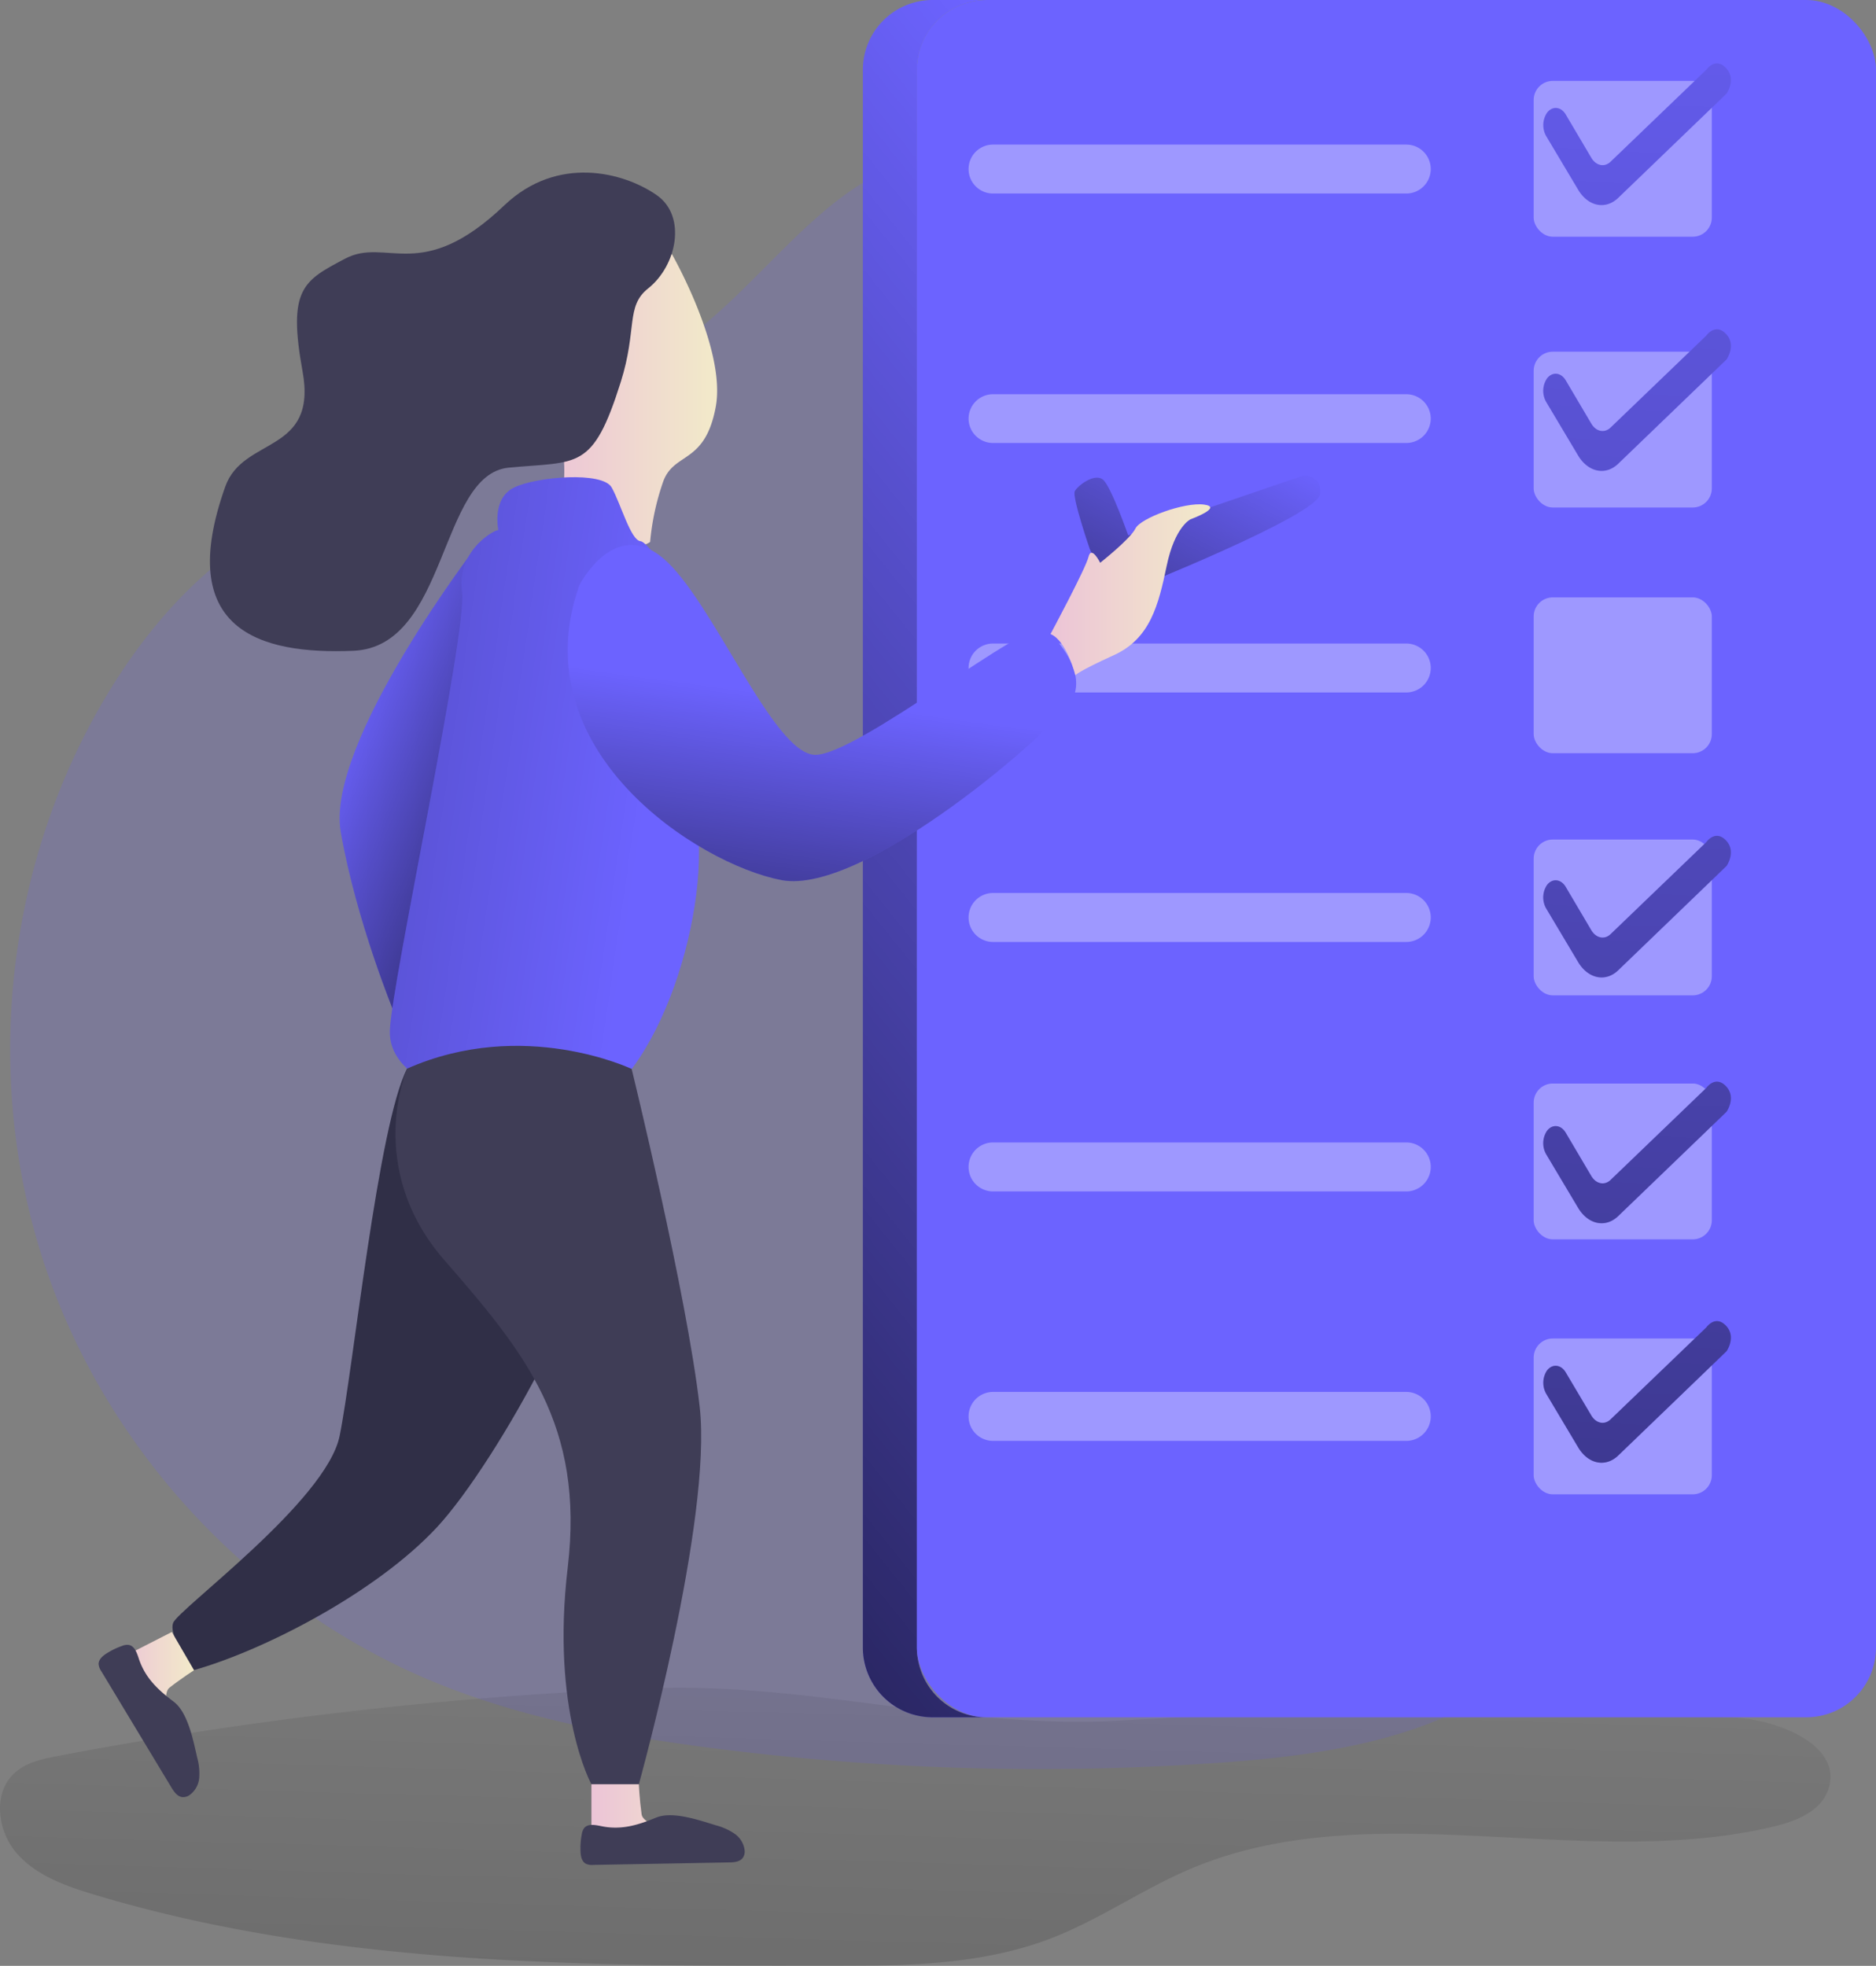 <svg id="Layer_1" data-name="Layer 1" xmlns="http://www.w3.org/2000/svg" xmlns:xlink="http://www.w3.org/1999/xlink" width="558.65" height="585.42" viewBox="0 0 558.65 585.42">
  <rect x="0" y="0" width="558.65" height="585.42" fill="#808080" stroke="none"/>
  <defs>
    <linearGradient id="linear-gradient" x1="342.44" y1="446.53" x2="326.67" y2="980.37" gradientUnits="userSpaceOnUse">
      <stop offset="0" stop-opacity="0"/>
      <stop offset="0.98"/>
    </linearGradient>
    <linearGradient id="linear-gradient-2" x1="478.78" y1="155.87" x2="34.48" y2="513.17" xlink:href="#linear-gradient"/>
    <linearGradient id="linear-gradient-3" x1="165.7" y1="224.15" x2="268.19" y2="262.82" xlink:href="#linear-gradient"/>
    <linearGradient id="linear-gradient-4" x1="434.14" y1="131.57" x2="358.68" y2="273.48" xlink:href="#linear-gradient"/>
    <linearGradient id="linear-gradient-5" x1="229.82" y1="122.61" x2="280.72" y2="122.61" gradientUnits="userSpaceOnUse">
      <stop offset="0" stop-color="#ecc4d7"/>
      <stop offset="0.42" stop-color="#efd4d1"/>
      <stop offset="1" stop-color="#f2eac9"/>
    </linearGradient>
    <linearGradient id="linear-gradient-6" x1="259.32" y1="245.1" x2="-185.83" y2="180.06" xlink:href="#linear-gradient"/>
    <linearGradient id="linear-gradient-7" x1="310.46" y1="212.26" x2="290.19" y2="361.68" xlink:href="#linear-gradient"/>
    <linearGradient id="linear-gradient-8" x1="379.98" y1="179.97" x2="427.54" y2="179.97" xlink:href="#linear-gradient-5"/>
    <linearGradient id="linear-gradient-9" x1="243.29" y1="544.63" x2="282.19" y2="544.63" xlink:href="#linear-gradient-5"/>
    <linearGradient id="linear-gradient-10" x1="102.31" y1="511.23" x2="124.93" y2="511.23" xlink:href="#linear-gradient-5"/>
    <linearGradient id="linear-gradient-11" x1="560.85" y1="-82.12" x2="494.97" y2="1162.94" xlink:href="#linear-gradient"/>
    <linearGradient id="linear-gradient-12" x1="565.03" y1="-81.9" x2="499.15" y2="1163.16" xlink:href="#linear-gradient"/>
    <linearGradient id="linear-gradient-13" x1="572.99" y1="-81.47" x2="507.11" y2="1163.58" xlink:href="#linear-gradient"/>
    <linearGradient id="linear-gradient-14" x1="576.85" y1="-81.27" x2="510.97" y2="1163.79" xlink:href="#linear-gradient"/>
    <linearGradient id="linear-gradient-15" x1="580.62" y1="-81.07" x2="514.73" y2="1163.99" xlink:href="#linear-gradient"/>
  </defs>
  <title>26. Checklist</title>
  <path d="M266.19,108.7c-43.13,26.16-97.53,32.28-136,64.91-13.58,11.53-24.54,25.93-33.37,41.39C68.12,265.3,62.23,328.08,81.1,382.85s62.17,100.59,115.78,122.53c25.64,10.49,53.13,15.66,80.6,19.27a762.82,762.82,0,0,0,152.78,4.6c32.21-2.27,66.22-7.39,91-28.09,16.52-13.8,27.28-33.27,35.6-53.12a313.52,313.52,0,0,0,20.08-170.88c-5.73-34.91-17.58-69.08-37.1-98.58-32.84-49.65-84.52-82.22-137.48-107C381.57,61.9,355,45,331.82,54.78,307.45,65.08,289.41,94.62,266.19,108.7Z" transform="translate(-67.17 -4.31)" fill="#6c63ff" opacity="0.18" style="isolation: isolate"/>
  <g>
    <path d="M84.34,527.25c-4.55.87-9.33,1.88-12.78,5-6.58,5.9-5.23,17.22.55,23.9s14.58,9.79,23,12.34c70.32,21.15,145,21.3,218.42,21.27,22.43,0,45.45-.12,66.4-8.14,14.52-5.55,27.41-14.69,41.73-20.76,53.75-22.8,116.64.85,173.47-12.56,6.67-1.57,14.08-4.43,16.4-10.88,4.69-13-14.27-20.95-28.1-21.63a1683.85,1683.85,0,0,0-182.11.86c-48.45,2.85-92.59-11.53-141.22-9.56A1194.73,1194.73,0,0,0,84.34,527.25Z" transform="translate(-67.17 -4.31)" opacity="0.52" fill="url(#linear-gradient)"/>
    <path d="M361,515.72H344.9A20.78,20.78,0,0,1,324.12,495V25.09A20.79,20.79,0,0,1,344.9,4.31H361a20.78,20.78,0,0,0-20.78,20.78V495A20.77,20.77,0,0,0,361,515.72Z" transform="translate(-67.17 -4.31)" fill="#6c63ff"/>
    <path d="M361,515.72H344.9A20.78,20.78,0,0,1,324.12,495V25.09A20.79,20.79,0,0,1,344.9,4.31H361a20.78,20.78,0,0,0-20.78,20.78V495A20.77,20.77,0,0,0,361,515.72Z" transform="translate(-67.17 -4.31)" fill="url(#linear-gradient-2)"/>
    <path d="M209.71,166.09s-45.73,59.36-41.07,86,15.89,53.78,15.89,53.78l30.68-131Z" transform="translate(-67.17 -4.31)" fill="#6c63ff"/>
    <path d="M209.71,166.09s-45.73,59.36-41.07,86,15.89,53.78,15.89,53.78l30.68-131Z" transform="translate(-67.17 -4.31)" fill="url(#linear-gradient-3)"/>
    <rect x="273.02" width="285.63" height="511.41" rx="20.78" fill="#6c63ff"/>
    <path d="M485.94,61.94H362.88a7.28,7.28,0,0,1-7.28-7.29h0a7.28,7.28,0,0,1,7.28-7.28H485.94a7.29,7.29,0,0,1,7.29,7.28h0A7.29,7.29,0,0,1,485.94,61.94Z" transform="translate(-67.17 -4.31)" fill="#fff" opacity="0.34" style="isolation: isolate"/>
    <path d="M485.94,136.23H362.88A7.28,7.28,0,0,1,355.6,129h0a7.28,7.28,0,0,1,7.28-7.29H485.94a7.29,7.29,0,0,1,7.29,7.29h0A7.29,7.29,0,0,1,485.94,136.23Z" transform="translate(-67.17 -4.31)" fill="#fff" opacity="0.34" style="isolation: isolate"/>
    <path d="M485.94,210.52H362.88a7.28,7.28,0,0,1-7.28-7.28h0a7.28,7.28,0,0,1,7.28-7.29H485.94a7.29,7.29,0,0,1,7.29,7.29h0A7.29,7.29,0,0,1,485.94,210.52Z" transform="translate(-67.17 -4.31)" fill="#fff" opacity="0.34" style="isolation: isolate"/>
    <path d="M485.94,284.82H362.88a7.29,7.29,0,0,1-7.28-7.29h0a7.28,7.28,0,0,1,7.28-7.29H485.94a7.29,7.29,0,0,1,7.29,7.29h0A7.3,7.3,0,0,1,485.94,284.82Z" transform="translate(-67.17 -4.31)" fill="#fff" opacity="0.34" style="isolation: isolate"/>
    <path d="M485.94,359.11H362.88a7.29,7.29,0,0,1-7.28-7.29h0a7.28,7.28,0,0,1,7.28-7.29H485.94a7.29,7.29,0,0,1,7.29,7.29h0A7.3,7.3,0,0,1,485.94,359.11Z" transform="translate(-67.17 -4.31)" fill="#fff" opacity="0.34" style="isolation: isolate"/>
    <path d="M485.94,433.4H362.88a7.28,7.28,0,0,1-7.28-7.29h0a7.29,7.29,0,0,1,7.28-7.29H485.94a7.3,7.3,0,0,1,7.29,7.29h0A7.29,7.29,0,0,1,485.94,433.4Z" transform="translate(-67.17 -4.31)" fill="#fff" opacity="0.34" style="isolation: isolate"/>
    <path d="M188.4,322.54c8.65-16.63,50.77,19.2,56.09,37s-29.28,80.32-47.24,99.62S146,495.73,124.73,501.72c0,0-7.5-10-6-14.11s45.58-36.24,49.57-55.65S179.75,339.18,188.4,322.54Z" transform="translate(-67.17 -4.31)" fill="#302f47"/>
    <path d="M391.67,167.73s-5.32-15.45-4.43-17.15,6.06-5.62,8.5-3.33,7.39,16.49,7.39,16.49L455.08,146s5.8-.9,5.19,5.44S403.76,180,403.76,180,399.21,184.66,391.67,167.73Z" transform="translate(-67.17 -4.31)" fill="#6c63ff"/>
    <path d="M391.67,167.73s-5.32-15.45-4.43-17.15,6.06-5.62,8.5-3.33,7.39,16.49,7.39,16.49L455.08,146s5.8-.9,5.19,5.44S403.76,180,403.76,180,399.21,184.66,391.67,167.73Z" transform="translate(-67.17 -4.31)" fill="url(#linear-gradient-4)"/>
    <path d="M267.3,80.07s16.21,28.3,13,45.45-12.38,13.3-15.63,22.17a74.69,74.69,0,0,0-3.9,18s-9.41,7.64-26.26-13.15a45.87,45.87,0,0,0-2.62-25.15C226.52,114.58,229.42,68.34,267.3,80.07Z" transform="translate(-67.17 -4.31)" fill="url(#linear-gradient-5)"/>
    <path d="M217.34,65.47c-24.82,23.68-35,9.32-47.4,15.87s-17.17,8.89-12.67,33.56-17.68,19.34-23,34.27c-15.21,42.67,10,50.12,38.14,48.94s25.49-52.54,46.23-54.53,25,1.11,33.39-25.53c4.94-15.67,1.42-22.51,8.13-27.83,8.57-6.79,11.56-21.5,2.61-27.77C252.92,55.55,233.13,50.41,217.34,65.47Z" transform="translate(-67.17 -4.31)" fill="#3f3d56"/>
    <path d="M215.58,162.18s-2.07-9.46,4.73-12.71,26.29-4.82,29,0,5.68,15.74,8.58,16,14.81,19.2,14.81,19.2,2.49,52.62,2.63,73.05c.23,32.46-19.22,83.13-46.07,79s-46.44-11.59-46-25.51,23.12-118.79,21.5-130.6C203,167.87,215.12,161.74,215.58,162.18Z" transform="translate(-67.17 -4.31)" fill="#6c63ff"/>
    <path d="M215.58,162.18s-2.07-9.46,4.73-12.71,26.29-4.82,29,0,5.68,15.74,8.58,16,14.81,19.2,14.81,19.2,2.49,52.62,2.63,73.05c.23,32.46-19.22,83.13-46.07,79s-46.44-11.59-46-25.51,23.12-118.79,21.5-130.6C203,167.87,215.12,161.74,215.58,162.18Z" transform="translate(-67.17 -4.31)" fill="url(#linear-gradient-6)"/>
    <path d="M239.69,178.59s10.34-20.4,25-8,32.65,58.25,45.17,58.51,64-41.22,68.49-37.47,12.29,13.11,8.09,21.1-61.76,58.39-86.55,53.67S222.26,227.83,239.69,178.59Z" transform="translate(-67.17 -4.31)" fill="#6c63ff"/>
    <path d="M239.69,178.59s10.34-20.4,25-8,32.65,58.25,45.17,58.51,64-41.22,68.49-37.47,12.29,13.11,8.09,21.1-61.76,58.39-86.55,53.67S222.26,227.83,239.69,178.59Z" transform="translate(-67.17 -4.31)" fill="url(#linear-gradient-7)"/>
    <path d="M380,193.13s10.46-19.48,11.32-23,3.47,1.77,3.47,1.77,9-7.1,10.5-10.2,14.53-7.9,20.41-7.13-4,4.38-4,4.38-4.66,2.13-7.1,13.83-4.91,21.71-15.71,26.62-11.49,6-11.49,6S384.85,195.1,380,193.13Z" transform="translate(-67.17 -4.31)" fill="url(#linear-gradient-8)"/>
    <path d="M188.4,322.54s-12.88,29.48,11.07,57,41.81,49,36.76,91.59,7.06,64.54,7.06,64.54h14.12s21.91-78.9,18.13-112.31-20.27-100.72-20.27-100.72S223,307.24,188.4,322.54Z" transform="translate(-67.17 -4.31)" fill="#3f3d56"/>
    <path d="M243.29,535.65v18h38.9s-23.29-4.21-23.95-9-.83-9-.83-9Z" transform="translate(-67.17 -4.31)" fill="url(#linear-gradient-9)"/>
    <path d="M246.17,548.12c-1.76-.36-3.95-.8-5.06.61a4,4,0,0,0-.68,1.77,21.47,21.47,0,0,0-.38,5.31c.07,1.33.38,2.83,1.53,3.49a4.4,4.4,0,0,0,2.31.37l40.34-.74c1.54,0,3.32-.17,4.19-1.44a3.34,3.34,0,0,0,.5-2.1,7,7,0,0,0-3-5,17.51,17.51,0,0,0-5.49-2.49c-5-1.52-13-4.36-17.94-2.29C257.1,547.84,252.12,549.37,246.17,548.12Z" transform="translate(-67.17 -4.31)" fill="#3f3d56"/>
    <path d="M118.34,490.31l-16,8.17,19.48,33.67s-8-22.27-4.22-25.23,7.36-5.21,7.36-5.21Z" transform="translate(-67.17 -4.31)" fill="url(#linear-gradient-10)"/>
    <path d="M108.5,498.23c-.56-1.71-1.28-3.82-3.06-4.08a3.86,3.86,0,0,0-1.86.29,22,22,0,0,0-4.8,2.34c-1.11.72-2.25,1.74-2.25,3.07a4.43,4.43,0,0,0,.83,2.18q10.42,17.28,20.84,34.56c.8,1.31,1.82,2.78,3.35,2.9a3.38,3.38,0,0,0,2.07-.62,7,7,0,0,0,2.87-5.12,17.62,17.62,0,0,0-.59-6c-1.17-5.07-2.75-13.46-7-16.68C114.22,507.54,110.4,504,108.5,498.23Z" transform="translate(-67.17 -4.31)" fill="#3f3d56"/>
    <rect x="456.71" y="24.09" width="53.05" height="46.4" rx="5.69" fill="#fff" opacity="0.34" style="isolation: isolate"/>
    <rect x="456.71" y="104.73" width="53.05" height="46.4" rx="5.69" fill="#fff" opacity="0.34" style="isolation: isolate"/>
    <rect x="456.71" y="177.9" width="53.05" height="46.4" rx="5.69" fill="#fff" opacity="0.34" style="isolation: isolate"/>
    <rect x="456.71" y="322.67" width="53.05" height="46.4" rx="5.69" fill="#fff" opacity="0.34" style="isolation: isolate"/>
    <rect x="456.71" y="250.01" width="53.05" height="46.4" rx="5.69" fill="#fff" opacity="0.34" style="isolation: isolate"/>
    <rect x="456.71" y="398.6" width="53.05" height="46.4" rx="5.69" fill="#fff" opacity="0.34" style="isolation: isolate"/>
    <path d="M527.6,44.83l9.54,16c3,5,8.16,6,11.9,2.42l32.29-31.08s3-4.29-.19-7.61-5.83.5-5.83.5l-28.6,27.48c-1.81,1.65-4.28,1.11-5.68-1.26l-7.6-12.87C532,36,529.35,35.78,527.78,38h0A6.66,6.66,0,0,0,527.6,44.83Z" transform="translate(-67.17 -4.31)" fill="#6c63ff"/>
    <path d="M527.6,124l9.54,16c3,4.95,8.16,6,11.9,2.42l32.29-31.08s3-4.29-.19-7.61-5.83.5-5.83.5l-28.6,27.48c-1.81,1.65-4.28,1.11-5.68-1.26l-7.6-12.87c-1.44-2.43-4.08-2.65-5.65-.47h0A6.66,6.66,0,0,0,527.6,124Z" transform="translate(-67.17 -4.31)" fill="#6c63ff"/>
    <path d="M527.6,274.85l9.54,16c3,4.95,8.16,6,11.9,2.42l32.29-31.09s3-4.29-.19-7.61-5.83.5-5.83.5l-28.6,27.49c-1.81,1.65-4.28,1.1-5.68-1.26l-7.6-12.87c-1.44-2.43-4.08-2.65-5.65-.47h0A6.66,6.66,0,0,0,527.6,274.85Z" transform="translate(-67.17 -4.31)" fill="#6c63ff"/>
    <path d="M527.6,348.05l9.54,16c3,4.95,8.16,6,11.9,2.42l32.29-31.08s3-4.3-.19-7.62-5.83.5-5.83.5l-28.6,27.49c-1.81,1.65-4.28,1.1-5.68-1.26l-7.6-12.87c-1.44-2.43-4.08-2.65-5.65-.47h0A6.66,6.66,0,0,0,527.6,348.05Z" transform="translate(-67.17 -4.31)" fill="#6c63ff"/>
    <path d="M527.6,419.35l9.54,16c3,5,8.16,6,11.9,2.43l32.29-31.09s3-4.29-.19-7.61-5.83.5-5.83.5l-28.6,27.48c-1.81,1.66-4.28,1.11-5.68-1.26L533.43,413c-1.44-2.43-4.08-2.65-5.65-.47h0A6.66,6.66,0,0,0,527.6,419.35Z" transform="translate(-67.17 -4.31)" fill="#6c63ff"/>
    <path d="M527.6,44.83l9.54,16c3,5,8.16,6,11.9,2.42l32.29-31.08s3-4.29-.19-7.61-5.83.5-5.83.5l-28.6,27.48c-1.81,1.65-4.28,1.11-5.68-1.26l-7.6-12.87C532,36,529.35,35.78,527.78,38h0A6.66,6.66,0,0,0,527.6,44.83Z" transform="translate(-67.17 -4.31)" fill="url(#linear-gradient-11)"/>
    <path d="M527.6,124l9.54,16c3,4.95,8.16,6,11.9,2.42l32.29-31.08s3-4.29-.19-7.61-5.83.5-5.83.5l-28.6,27.48c-1.81,1.65-4.28,1.11-5.68-1.26l-7.6-12.87c-1.44-2.43-4.08-2.65-5.65-.47h0A6.66,6.66,0,0,0,527.6,124Z" transform="translate(-67.17 -4.31)" fill="url(#linear-gradient-12)"/>
    <path d="M527.6,274.85l9.54,16c3,4.95,8.16,6,11.9,2.42l32.29-31.09s3-4.29-.19-7.61-5.83.5-5.83.5l-28.6,27.49c-1.81,1.65-4.28,1.1-5.68-1.26l-7.6-12.87c-1.44-2.43-4.08-2.65-5.65-.47h0A6.66,6.66,0,0,0,527.6,274.85Z" transform="translate(-67.17 -4.31)" fill="url(#linear-gradient-13)"/>
    <path d="M527.6,348.05l9.54,16c3,4.95,8.16,6,11.9,2.42l32.29-31.08s3-4.3-.19-7.62-5.83.5-5.83.5l-28.6,27.49c-1.81,1.65-4.28,1.1-5.68-1.26l-7.6-12.87c-1.44-2.43-4.08-2.65-5.65-.47h0A6.66,6.66,0,0,0,527.6,348.05Z" transform="translate(-67.17 -4.31)" fill="url(#linear-gradient-14)"/>
    <path d="M527.6,419.35l9.54,16c3,5,8.16,6,11.9,2.43l32.29-31.09s3-4.29-.19-7.61-5.83.5-5.83.5l-28.6,27.48c-1.81,1.66-4.28,1.11-5.68-1.26L533.43,413c-1.44-2.43-4.08-2.65-5.65-.47h0A6.66,6.66,0,0,0,527.6,419.35Z" transform="translate(-67.17 -4.31)" fill="url(#linear-gradient-15)"/>
  </g>
</svg>
